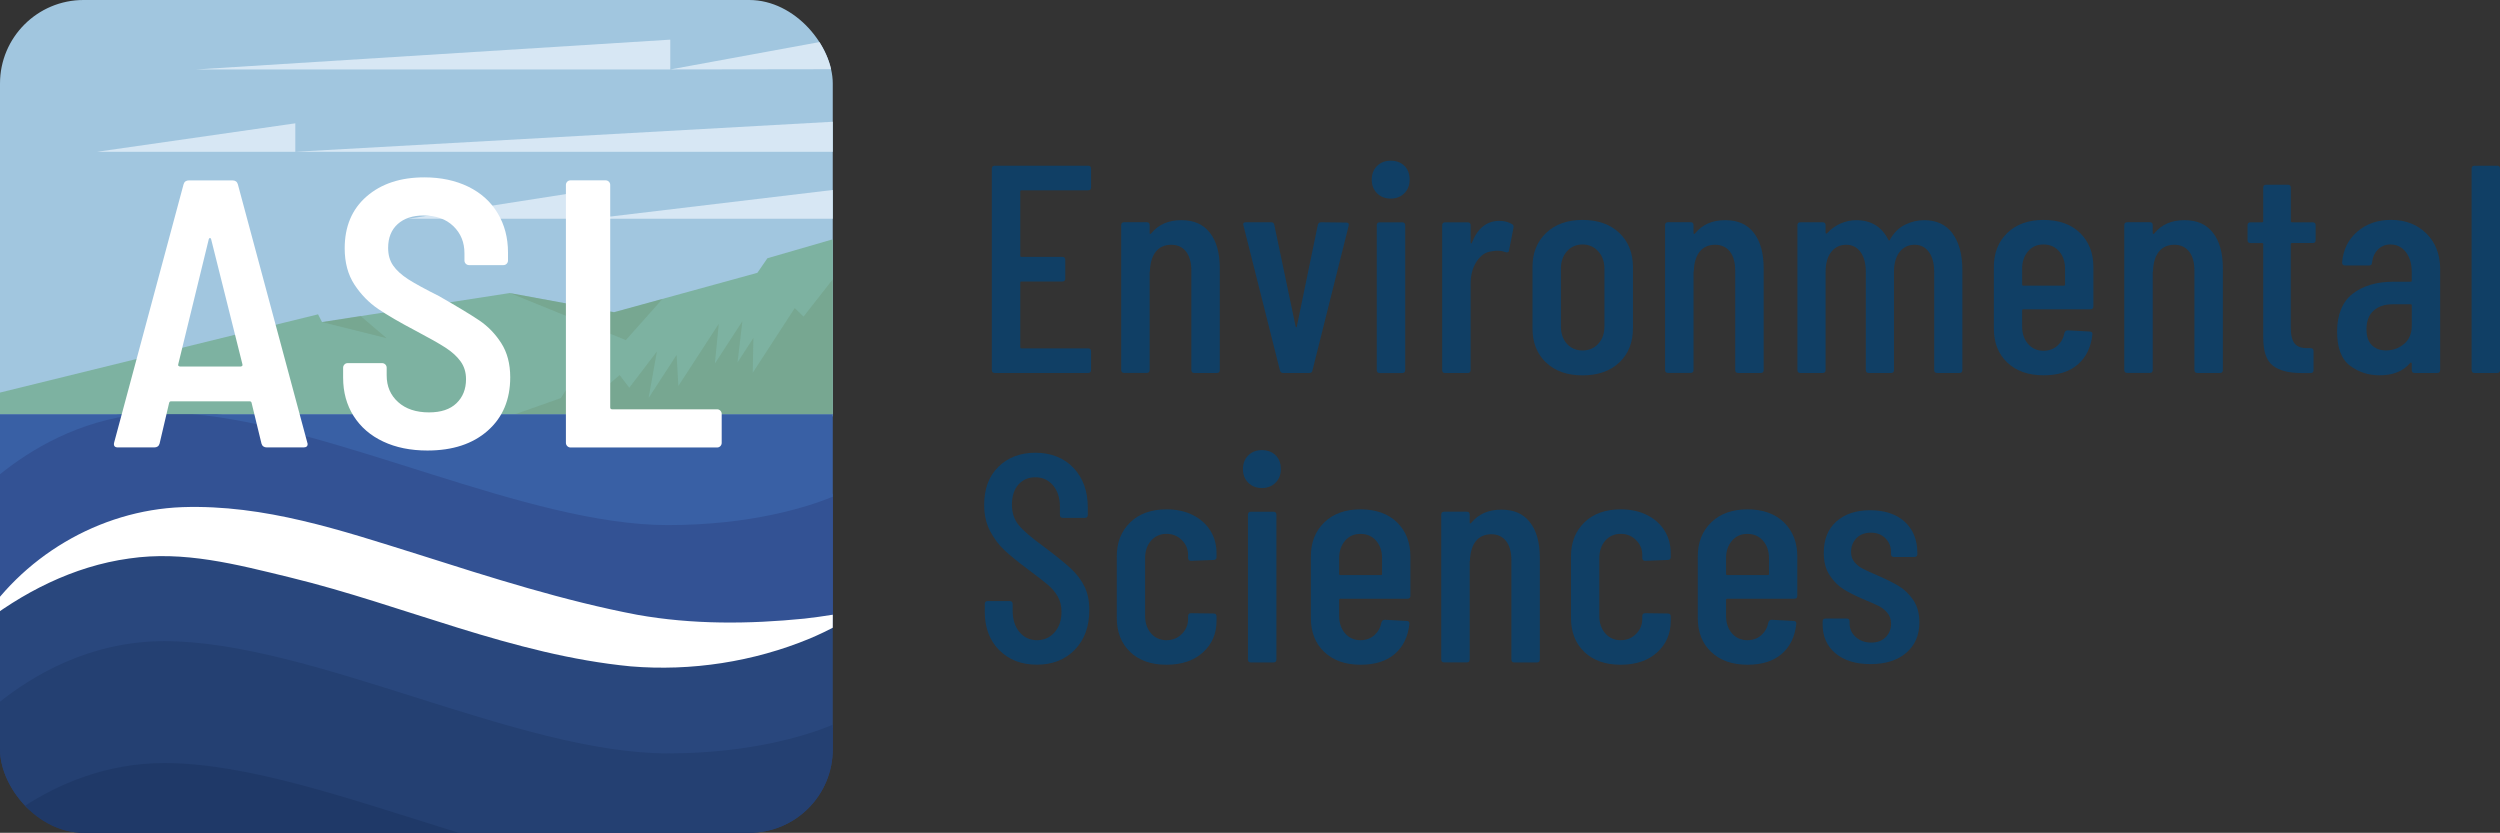 <?xml version="1.0" encoding="UTF-8"?><svg xmlns="http://www.w3.org/2000/svg" width="428.78" height="142.83" xmlns:xlink="http://www.w3.org/1999/xlink" viewBox="0 0 428.78 142.83"><rect x="0" y="0" width="428.78" height="142.83" fill="#333333" stroke="none"/><defs><style>.d{fill:none;}.e{fill:#fff;}.f{fill:#7db2a1;}.g{fill:#d7e7f4;}.h{fill:#103f65;}.i{fill:#a1c6df;}.j{fill:#29477d;}.k{fill:#3960a5;}.l{fill:#1f3968;stroke:#1f3968;}.l,.m,.n{stroke-miterlimit:10;stroke-width:.99px;}.m{fill:#244072;stroke:#244072;}.n{fill:#335294;stroke:#335294;}.o{fill:#678c6c;mix-blend-mode:multiply;opacity:.3;}.p{clip-path:url(#b);}.q{clip-path:url(#c);}.r{isolation:isolate;}</style><clipPath id="b"><rect class="d" x="0" y="0" width="142.83" height="142.83" rx="14.33" ry="14.33"/></clipPath><clipPath id="c"><rect class="d" x="0" y="82.47" width="142.84" height="39.68"/></clipPath></defs><g class="r"><g id="a"><path class="h" d="m186.62,32.64h-11.43c-.14,0-.2.07-.2.2v11.02c0,.14.07.2.2.2h7.01c.34,0,.51.17.51.51v3.2c0,.34-.17.51-.51.51h-7.01c-.14,0-.2.07-.2.2v11.07c0,.14.07.2.2.2h11.43c.34,0,.51.17.51.51v3.2c0,.34-.17.51-.51.51h-16c-.34,0-.51-.17-.51-.51V28.93c0-.34.17-.51.51-.51h16c.34,0,.51.17.51.51v3.2c0,.34-.17.51-.51.51Z"/><path class="h" d="m207.51,39.92c1.13,1.44,1.7,3.48,1.7,6.12v17.42c0,.34-.17.51-.51.51h-3.86c-.34,0-.51-.17-.51-.51v-17.01c0-1.42-.3-2.52-.91-3.3-.61-.78-1.46-1.17-2.54-1.17s-1.99.38-2.61,1.14c-.63.76-.97,1.84-1.04,3.22,0,.2-.02.3-.05.3v16.81c0,.34-.17.51-.51.51h-3.86c-.34,0-.51-.17-.51-.51v-24.83c0-.34.17-.51.51-.51h3.86c.34,0,.51.17.51.51v1.37c0,.07.03.11.1.13.07.02.13-.03.2-.13,1.22-1.49,2.93-2.23,5.13-2.23s3.77.72,4.9,2.16Z"/><path class="h" d="m219.52,63.51l-6.25-24.83-.05-.2c0-.24.15-.36.46-.36h4.32c.34,0,.52.15.56.46l3.66,17.42c.03.1.07.15.1.15s.07-.05.1-.15l3.6-17.42c.07-.3.25-.46.56-.46l4.32.05c.17,0,.3.05.38.15.08.1.09.24.03.41l-6.2,24.78c-.03.3-.22.46-.56.46h-4.47c-.3,0-.49-.15-.56-.46Z"/><path class="h" d="m236.18,33.15c-.61-.61-.91-1.39-.91-2.34s.3-1.73.91-2.34,1.39-.91,2.34-.91,1.77.3,2.36.89c.59.59.89,1.38.89,2.36s-.3,1.73-.91,2.34-1.39.91-2.34.91-1.73-.3-2.34-.91Zm-.05,30.32v-24.83c0-.34.17-.51.51-.51h3.86c.34,0,.51.17.51.51v24.83c0,.34-.17.51-.51.51h-3.86c-.34,0-.51-.17-.51-.51Z"/><path class="h" d="m259.33,38.43c.24.14.32.36.25.66l-.76,3.86c-.03.3-.24.41-.61.3-.44-.17-.91-.25-1.42-.25-.2,0-.51.03-.91.1-1.05.1-1.92.68-2.61,1.73-.69,1.05-1.04,2.32-1.04,3.81v14.83c0,.34-.17.51-.51.51h-3.86c-.34,0-.51-.17-.51-.51v-24.83c0-.34.17-.51.51-.51h3.86c.34,0,.51.17.51.51v2.95c0,.1.03.16.08.18.05.02.09-.03.13-.13.98-2.5,2.56-3.76,4.72-3.76.85,0,1.57.19,2.18.56Z"/><path class="h" d="m265.15,62.17c-1.54-1.47-2.31-3.43-2.31-5.87v-10.51c0-2.4.78-4.35,2.34-5.84,1.56-1.49,3.64-2.23,6.25-2.23s4.74.75,6.3,2.23c1.56,1.49,2.34,3.44,2.34,5.84v10.51c0,2.44-.78,4.39-2.34,5.87-1.56,1.47-3.66,2.21-6.3,2.21s-4.73-.74-6.27-2.21Zm8.96-3.2c.71-.76,1.07-1.77,1.07-3.02v-9.85c0-1.22-.36-2.22-1.07-3-.71-.78-1.61-1.17-2.69-1.17s-1.97.39-2.67,1.17c-.69.78-1.04,1.78-1.04,3v9.85c0,1.25.35,2.26,1.04,3.02.69.76,1.58,1.14,2.67,1.14s1.98-.38,2.69-1.14Z"/><path class="h" d="m300.79,39.92c1.13,1.44,1.7,3.48,1.7,6.12v17.42c0,.34-.17.51-.51.51h-3.86c-.34,0-.51-.17-.51-.51v-17.01c0-1.42-.3-2.52-.91-3.3-.61-.78-1.46-1.17-2.54-1.17s-1.99.38-2.61,1.14c-.63.76-.97,1.84-1.04,3.22,0,.2-.02.3-.05.3v16.81c0,.34-.17.51-.51.51h-3.86c-.34,0-.51-.17-.51-.51v-24.83c0-.34.17-.51.51-.51h3.86c.34,0,.51.17.51.51v1.37c0,.07.03.11.1.13.07.02.13-.03.2-.13,1.22-1.49,2.93-2.23,5.13-2.23s3.77.72,4.9,2.16Z"/><path class="h" d="m334.87,40.03c1.13,1.51,1.7,3.61,1.7,6.32v17.11c0,.34-.17.51-.51.51h-3.81c-.34,0-.51-.17-.51-.51v-16.76c0-1.49-.3-2.65-.91-3.48-.61-.83-1.42-1.24-2.44-1.24-1.08,0-1.95.42-2.59,1.24-.64.83-.96,1.97-.96,3.43v16.81c0,.34-.17.51-.51.51h-3.81c-.34,0-.51-.17-.51-.51v-16.76c0-1.49-.3-2.65-.91-3.48-.61-.83-1.42-1.24-2.44-1.24-1.08,0-1.95.42-2.59,1.24-.64.83-.96,1.97-.96,3.43v16.81c0,.34-.17.51-.51.51h-3.81c-.34,0-.51-.17-.51-.51v-24.83c0-.34.17-.51.51-.51h3.81c.34,0,.51.17.51.51v1.27c0,.07.03.12.08.15.05.03.11.02.18-.05.68-.74,1.46-1.3,2.34-1.68.88-.37,1.76-.56,2.64-.56,2.57,0,4.42,1.13,5.54,3.4.03.07.08.09.15.08.07-.02.12-.09.15-.23.68-1.15,1.54-1.98,2.59-2.49,1.05-.51,2.13-.76,3.25-.76,2.1,0,3.71.75,4.85,2.26Z"/><path class="h" d="m358.5,53.05h-11.48c-.14,0-.2.07-.2.2v2.74c0,1.22.34,2.22,1.02,3,.68.78,1.56,1.17,2.64,1.17.95,0,1.74-.29,2.39-.86.64-.58,1.05-1.32,1.22-2.23.1-.27.29-.41.56-.41l3.76.2c.17,0,.3.05.38.15.08.1.11.22.08.36-.24,2.2-1.08,3.92-2.51,5.15-1.44,1.24-3.39,1.85-5.86,1.85-2.61,0-4.68-.73-6.22-2.18-1.54-1.46-2.31-3.4-2.31-5.84v-10.56c0-2.4.77-4.35,2.31-5.84,1.54-1.49,3.61-2.23,6.22-2.23s4.72.75,6.25,2.23c1.52,1.49,2.29,3.44,2.29,5.84v6.75c0,.34-.17.51-.51.51Zm-10.66-9.95c-.68.78-1.02,1.78-1.02,3v2.69c0,.14.07.2.2.2h6.96c.14,0,.2-.07.2-.2v-2.69c0-1.22-.34-2.22-1.02-3-.68-.78-1.57-1.17-2.69-1.17s-1.96.39-2.64,1.17Z"/><path class="h" d="m379.55,39.92c1.13,1.44,1.7,3.48,1.7,6.12v17.42c0,.34-.17.51-.51.51h-3.86c-.34,0-.51-.17-.51-.51v-17.01c0-1.42-.3-2.52-.91-3.3-.61-.78-1.46-1.17-2.54-1.17s-1.99.38-2.61,1.14c-.63.76-.97,1.84-1.04,3.22,0,.2-.02.3-.05.3v16.81c0,.34-.17.51-.51.51h-3.86c-.34,0-.51-.17-.51-.51v-24.83c0-.34.17-.51.51-.51h3.86c.34,0,.51.17.51.51v1.37c0,.07.03.11.1.13.07.02.13-.03.2-.13,1.22-1.49,2.93-2.23,5.13-2.23s3.77.72,4.9,2.16Z"/><path class="h" d="m396.64,41.68h-3.55c-.14,0-.2.07-.2.2v14.27c0,1.35.24,2.29.71,2.82.47.53,1.22.77,2.23.74h.46c.34,0,.51.17.51.51v3.25c0,.34-.17.51-.51.51h-1.57c-2.17,0-3.8-.42-4.9-1.27-1.1-.85-1.65-2.45-1.65-4.82v-16c0-.13-.07-.2-.2-.2h-1.98c-.34,0-.51-.17-.51-.51v-2.54c0-.34.17-.51.51-.51h1.98c.13,0,.2-.07.2-.2v-5.74c0-.34.17-.51.51-.51h3.71c.34,0,.51.17.51.51v5.74c0,.14.07.2.2.2h3.55c.34,0,.51.17.51.51v2.54c0,.34-.17.51-.51.51Z"/><path class="h" d="m416.16,40.05c1.57,1.56,2.36,3.61,2.36,6.14v17.27c0,.34-.17.51-.51.51h-3.86c-.34,0-.51-.17-.51-.51v-1.12c0-.07-.03-.12-.08-.15-.05-.03-.11-.02-.18.05-1.19,1.42-2.93,2.13-5.23,2.13-1.93,0-3.63-.55-5.1-1.65-1.47-1.1-2.21-3.05-2.21-5.87s.89-5.1,2.67-6.47,4.1-2.06,6.98-2.06h2.95c.14,0,.2-.07.2-.2v-1.47c0-1.42-.34-2.56-1.02-3.43-.68-.86-1.56-1.29-2.64-1.29-.85,0-1.56.29-2.13.86s-.91,1.32-1.02,2.23c0,.34-.17.51-.51.51h-4.11c-.34,0-.51-.17-.51-.51.17-2.17,1.03-3.93,2.59-5.28,1.56-1.35,3.49-2.03,5.79-2.03,2.47,0,4.49.78,6.07,2.34Zm-3.83,18.94c.88-.74,1.32-1.79,1.32-3.15v-3.45c0-.14-.07-.2-.2-.2h-3.1c-1.35,0-2.44.36-3.25,1.09-.81.73-1.22,1.79-1.22,3.17,0,1.22.3,2.13.91,2.74s1.42.91,2.44.91c1.18,0,2.22-.37,3.1-1.12Z"/><path class="h" d="m423.91,63.46V28.93c0-.34.17-.51.51-.51h3.86c.34,0,.51.17.51.51v34.53c0,.34-.17.51-.51.51h-3.86c-.34,0-.51-.17-.51-.51Z"/><path class="h" d="m171.36,111.5c-1.64-1.68-2.46-3.87-2.46-6.58v-1.32c0-.34.17-.51.51-.51h3.76c.34,0,.51.17.51.51v1.07c0,1.56.39,2.8,1.17,3.73.78.93,1.78,1.4,3,1.4s2.23-.45,3.02-1.35c.8-.9,1.19-2.07,1.19-3.53,0-.98-.21-1.84-.63-2.59-.42-.74-.98-1.41-1.68-2.01s-1.82-1.46-3.38-2.62c-1.73-1.29-3.08-2.39-4.06-3.3-.98-.91-1.81-2.01-2.49-3.3-.68-1.29-1.02-2.79-1.02-4.52,0-2.74.81-4.92,2.44-6.52s3.74-2.41,6.35-2.41,4.88.86,6.52,2.59c1.64,1.73,2.46,3.99,2.46,6.8v1.27c0,.34-.17.51-.51.51h-3.76c-.34,0-.51-.17-.51-.51v-1.37c0-1.52-.39-2.75-1.17-3.68-.78-.93-1.79-1.4-3.05-1.4-1.19,0-2.15.42-2.89,1.24-.75.83-1.12,1.99-1.12,3.48,0,1.35.37,2.5,1.12,3.43.74.93,2.18,2.18,4.32,3.73,2.03,1.52,3.56,2.76,4.6,3.71,1.03.95,1.83,1.99,2.39,3.12.56,1.13.84,2.48.84,4.04,0,2.84-.83,5.12-2.49,6.83-1.66,1.71-3.83,2.56-6.5,2.56s-4.83-.84-6.47-2.51Z"/><path class="h" d="m193.85,111.83c-1.54-1.46-2.31-3.42-2.31-5.89v-10.51c0-2.4.77-4.35,2.31-5.84,1.54-1.49,3.61-2.23,6.22-2.23,1.73,0,3.24.33,4.54.99,1.3.66,2.3,1.56,3,2.69.69,1.13,1.04,2.41,1.04,3.83v.66c0,.34-.17.51-.51.51l-3.86.15c-.34,0-.51-.17-.51-.51v-.51c0-.98-.36-1.83-1.07-2.54s-1.59-1.07-2.64-1.07-1.96.39-2.64,1.17c-.68.78-1.02,1.78-1.02,3v9.9c0,1.22.34,2.22,1.02,3,.68.78,1.56,1.17,2.64,1.17s1.93-.36,2.64-1.07,1.07-1.56,1.07-2.54v-.51c0-.34.17-.51.51-.51l3.86.05c.34,0,.51.17.51.51v.76c0,2.2-.78,4-2.34,5.41-1.56,1.41-3.64,2.11-6.25,2.11s-4.68-.73-6.22-2.18Z"/><path class="h" d="m214.09,82.79c-.61-.61-.91-1.39-.91-2.34s.3-1.73.91-2.34,1.39-.91,2.34-.91,1.77.3,2.36.89c.59.59.89,1.38.89,2.36s-.3,1.73-.91,2.34-1.39.91-2.34.91-1.73-.3-2.34-.91Zm-.05,30.32v-24.83c0-.34.17-.51.51-.51h3.86c.34,0,.51.17.51.51v24.83c0,.34-.17.51-.51.51h-3.86c-.34,0-.51-.17-.51-.51Z"/><path class="h" d="m241.36,102.69h-11.48c-.14,0-.2.07-.2.2v2.74c0,1.22.34,2.22,1.02,3,.68.78,1.56,1.17,2.64,1.17.95,0,1.74-.29,2.39-.86.64-.58,1.05-1.32,1.22-2.23.1-.27.29-.41.56-.41l3.76.2c.17,0,.3.05.38.15.08.1.11.22.08.36-.24,2.2-1.08,3.92-2.51,5.15-1.44,1.24-3.39,1.85-5.86,1.85-2.61,0-4.68-.73-6.22-2.18-1.54-1.46-2.31-3.4-2.31-5.84v-10.56c0-2.4.77-4.35,2.31-5.84,1.54-1.49,3.61-2.23,6.22-2.23s4.72.75,6.25,2.23c1.52,1.49,2.29,3.44,2.29,5.84v6.75c0,.34-.17.51-.51.51Zm-10.66-9.95c-.68.78-1.02,1.78-1.02,3v2.69c0,.14.07.2.2.2h6.96c.14,0,.2-.07.2-.2v-2.69c0-1.22-.34-2.22-1.02-3-.68-.78-1.57-1.17-2.69-1.17s-1.96.39-2.64,1.17Z"/><path class="h" d="m262.4,89.57c1.13,1.44,1.7,3.48,1.7,6.12v17.42c0,.34-.17.51-.51.51h-3.86c-.34,0-.51-.17-.51-.51v-17.01c0-1.42-.3-2.52-.91-3.3-.61-.78-1.46-1.17-2.54-1.17s-1.99.38-2.61,1.14c-.63.76-.97,1.84-1.04,3.22,0,.2-.02.3-.05.3v16.81c0,.34-.17.51-.51.51h-3.86c-.34,0-.51-.17-.51-.51v-24.83c0-.34.17-.51.51-.51h3.86c.34,0,.51.17.51.51v1.37c0,.07.03.11.1.13.07.02.13-.03.2-.13,1.22-1.49,2.93-2.23,5.13-2.23s3.77.72,4.9,2.16Z"/><path class="h" d="m271.75,111.83c-1.54-1.46-2.31-3.42-2.31-5.89v-10.51c0-2.4.77-4.35,2.31-5.84,1.54-1.49,3.61-2.23,6.22-2.23,1.73,0,3.24.33,4.54.99,1.3.66,2.3,1.56,3,2.69.69,1.13,1.04,2.41,1.04,3.83v.66c0,.34-.17.51-.51.51l-3.86.15c-.34,0-.51-.17-.51-.51v-.51c0-.98-.36-1.83-1.07-2.54s-1.59-1.07-2.64-1.07-1.96.39-2.64,1.17c-.68.78-1.02,1.78-1.02,3v9.9c0,1.22.34,2.22,1.02,3,.68.78,1.56,1.17,2.64,1.17s1.93-.36,2.64-1.07,1.07-1.56,1.07-2.54v-.51c0-.34.17-.51.51-.51l3.86.05c.34,0,.51.17.51.51v.76c0,2.2-.78,4-2.34,5.41-1.56,1.41-3.64,2.11-6.25,2.11s-4.68-.73-6.22-2.18Z"/><path class="h" d="m307.72,102.69h-11.48c-.14,0-.2.07-.2.2v2.74c0,1.22.34,2.22,1.02,3,.68.78,1.56,1.17,2.64,1.17.95,0,1.74-.29,2.39-.86.64-.58,1.05-1.32,1.22-2.23.1-.27.29-.41.56-.41l3.76.2c.17,0,.3.05.38.15.08.1.11.22.08.36-.24,2.2-1.08,3.92-2.51,5.15-1.44,1.24-3.39,1.85-5.86,1.85-2.61,0-4.68-.73-6.22-2.18-1.54-1.46-2.31-3.4-2.31-5.84v-10.56c0-2.4.77-4.35,2.31-5.84,1.54-1.49,3.61-2.23,6.22-2.23s4.72.75,6.25,2.23c1.52,1.49,2.29,3.44,2.29,5.84v6.75c0,.34-.17.51-.51.51Zm-10.66-9.95c-.68.78-1.02,1.78-1.02,3v2.69c0,.14.07.2.2.2h6.96c.14,0,.2-.07.2-.2v-2.69c0-1.22-.34-2.22-1.02-3-.68-.78-1.57-1.17-2.69-1.17s-1.96.39-2.64,1.17Z"/><path class="h" d="m314.81,112.06c-1.47-1.24-2.21-2.9-2.21-5v-.46c0-.34.17-.51.51-.51h3.61c.34,0,.51.17.51.51v.36c0,.91.36,1.68,1.07,2.31.71.63,1.59.94,2.64.94s1.84-.3,2.46-.91.94-1.39.94-2.34c0-.74-.22-1.37-.66-1.88s-.96-.91-1.55-1.19c-.59-.29-1.5-.69-2.72-1.19-1.32-.58-2.41-1.13-3.28-1.68s-1.63-1.32-2.31-2.34c-.68-1.02-1.02-2.3-1.02-3.86,0-2.3.72-4.1,2.16-5.38,1.44-1.29,3.38-1.93,5.81-1.93s4.48.66,5.92,1.98c1.44,1.32,2.16,3.12,2.16,5.38v.15c0,.34-.17.51-.51.51h-3.5c-.34,0-.51-.17-.51-.51v-.36c0-.91-.32-1.69-.96-2.34-.64-.64-1.47-.96-2.49-.96s-1.88.32-2.49.96c-.61.64-.91,1.42-.91,2.34,0,.71.2,1.3.61,1.78.41.47.9.86,1.47,1.14.58.29,1.49.7,2.74,1.24,1.39.61,2.54,1.19,3.45,1.75s1.72,1.35,2.41,2.36c.69,1.02,1.04,2.29,1.04,3.81,0,2.2-.75,3.94-2.26,5.23-1.51,1.29-3.55,1.93-6.12,1.93s-4.54-.62-6.02-1.85Z"/><g class="p"><path class="i" d="m142.84,71.42H0V14.28C0,6.39,6.39,0,14.28,0h114.27c7.89,0,14.28,6.39,14.28,14.28v57.13Z"/><path class="d" d="m24.57,70.99H0v.04h24.1c.16-.02.32-.03.48-.04Z"/><path class="d" d="m24.57,70.99c-.16.01-.32.03-.48.04h8.87c-.32-.03-.63-.02-.95-.04h-7.45Z"/><path class="d" d="m32.97,71.03h109.87v-.04H32.02c.32.02.62.01.95.04Z"/><path class="n" d="m116.88,110.28c12.12,0,20.91-2.24,25.96-3.99v-21.09c-4.35,1.76-14.01,4.86-28.29,4.86-24.12,0-56.87-16.94-81.57-19.03h-8.87C13.46,72.1,5.19,77.15,0,81.34v22.21c5.35-4.86,16.06-12.51,30.52-12.51,25.12,0,60.65,19.25,86.36,19.25Z"/><path class="j" d="m116.88,110.28c-25.71,0-61.24-19.25-86.36-19.25C16.06,91.03,5.35,98.68,0,103.54v17.44c5.84-4.71,15.57-10.52,28.18-10.52,25.12,0,60.65,19.25,86.36,19.25,14.28,0,23.95-3.1,28.29-4.86v-18.55c-5.05,1.75-13.84,3.99-25.96,3.99Z"/><path class="k" d="m114.54,90.06c14.28,0,23.95-3.1,28.29-4.86v-14.17H32.97c24.7,2.1,57.46,19.03,81.57,19.03Z"/><path class="k" d="m0,71.03v10.31c5.19-4.19,13.46-9.23,24.1-10.31H0Z"/><path class="m" d="m28.18,110.46C15.57,110.46,5.84,116.27,0,120.98v7.59C0,132.57,1.66,136.18,4.31,138.77c5.87-3.82,13.98-7.4,23.87-7.4,14.17,0,31.66,6.13,48.83,11.47h51.56c7.88,0,14.26-6.39,14.26-14.26v-3.73c-4.35,1.76-14.01,4.86-28.29,4.86-25.71,0-61.24-19.25-86.36-19.25Z"/><path class="l" d="m4.31,138.77c2.57,2.51,6.07,4.07,9.95,4.07h62.75c-17.17-5.34-34.65-11.47-48.83-11.47-9.89,0-18,3.58-23.87,7.4Z"/><polygon class="f" points="0 71.03 0 67.33 54.55 53.91 55.23 55.24 87.43 50.26 105.3 53.55 129.9 46.79 131.62 44.29 142.84 41.04 142.84 71.03 0 71.03"/><polygon class="g" points="101.58 37.51 142.84 37.51 142.84 32.58 101.58 37.51"/><polygon class="g" points="70.05 37.51 101.58 37.51 101.58 32.58 70.05 37.51"/><polygon class="g" points="114.96 11.91 114.96 6.8 33.66 11.91 114.96 11.91"/><path class="g" d="m142.62,11.88c-.54-2.9-1.69-4.73-1.69-4.73l-25.96,4.76,27.65-.04Z"/><polygon class="g" points="16.67 26.03 50.65 26.03 50.65 21.15 16.67 26.03"/><polygon class="g" points="142.84 26.03 142.84 20.88 50.65 26.03 142.84 26.03"/><polygon class="o" points="66.32 58.01 55.23 55.24 61.83 54.19 66.32 58.01"/><polygon class="o" points="87.43 50.26 107.34 58.33 113.63 51.26 105.3 53.55 87.43 50.26"/><polygon class="o" points="136.31 52.84 129.1 63.94 129.22 57.96 126.5 62.15 127.33 55.09 122.61 62.35 123.28 55.53 116.35 66.2 116.05 60.87 111.24 68.27 112.67 60.28 107.93 66.5 106.28 64.33 102.89 67.22 102.81 63.87 99.58 68.2 100.42 61.76 96.18 68.28 88.39 71.03 142.84 71.03 142.84 47.89 137.82 54.3 136.31 52.84"/><g class="q"><path class="e" d="m-3.83,107.65c7.37-12.08,20.79-20.15,35.12-20.67,14.12-.47,27.25,3.99,40.32,8.07,12.72,4.05,25.27,8.04,37.67,10.39,9.44,1.69,19.15,1.62,28.7.66,3.26-.38,6.53-.86,9.83-1.69-2.66,2.17-5.75,3.76-8.92,5.11-9.65,3.99-20.32,5.64-30.72,4.77-20.29-1.96-38.92-10.5-58.41-15.25-9.27-2.26-18.26-4.63-27.61-3.25-9.57,1.32-18.4,5.84-25.97,11.85h0Z"/></g><path class="e" d="m44.85,76.09l-1.7-7c-.04-.17-.15-.26-.33-.26h-13.48c-.17,0-.28.09-.33.26l-1.64,7c-.13.44-.44.65-.92.65h-6.22c-.57,0-.79-.28-.65-.85l11.91-44.3c.13-.44.44-.65.92-.65h7.46c.48,0,.79.22.92.65l11.91,44.3.07.26c0,.39-.24.59-.72.59h-6.28c-.48,0-.79-.22-.92-.65Zm-14.2-13.32c.09.07.17.1.26.1h10.34c.09,0,.17-.03.26-.1.09-.07.11-.16.07-.29l-5.37-21.46c-.04-.13-.11-.2-.2-.2s-.15.07-.2.2l-5.24,21.46c-.04.13-.02.23.07.29Z"/><path class="e" d="m65.72,75.73c-2.18-1.02-3.87-2.49-5.07-4.38-1.2-1.9-1.8-4.09-1.8-6.58v-1.7c0-.22.08-.4.23-.56s.34-.23.56-.23h5.89c.22,0,.4.08.56.23.15.15.23.34.23.56v1.31c0,1.88.65,3.4,1.96,4.58,1.31,1.18,3.08,1.77,5.3,1.77,2.05,0,3.62-.52,4.71-1.57,1.09-1.05,1.64-2.42,1.64-4.12,0-1.18-.31-2.19-.92-3.04-.61-.85-1.47-1.64-2.58-2.36s-2.83-1.69-5.14-2.91c-2.66-1.4-4.8-2.64-6.41-3.73-1.61-1.09-2.98-2.49-4.09-4.19s-1.67-3.77-1.67-6.22c0-3.75,1.25-6.72,3.76-8.9,2.51-2.18,5.81-3.27,9.91-3.27,2.84,0,5.34.54,7.53,1.6,2.18,1.07,3.86,2.58,5.04,4.55s1.77,4.21,1.77,6.74v1.37c0,.22-.08.4-.23.56-.15.15-.34.23-.56.23h-5.89c-.22,0-.4-.08-.56-.23-.15-.15-.23-.34-.23-.56v-1.24c0-1.88-.63-3.42-1.9-4.65-1.27-1.22-2.97-1.83-5.1-1.83-1.88,0-3.36.49-4.45,1.47-1.09.98-1.64,2.35-1.64,4.09,0,1.18.28,2.18.85,3.01.57.83,1.43,1.61,2.58,2.36,1.16.74,2.91,1.7,5.27,2.88,3.14,1.79,5.45,3.19,6.94,4.19,1.48,1,2.74,2.3,3.76,3.89,1.02,1.59,1.54,3.54,1.54,5.86,0,3.84-1.29,6.89-3.86,9.16-2.57,2.27-6.02,3.4-10.34,3.4-2.88,0-5.41-.51-7.59-1.54Z"/><path class="e" d="m97.29,76.51c-.15-.15-.23-.34-.23-.56V31.72c0-.22.08-.4.23-.56.15-.15.34-.23.56-.23h6.02c.22,0,.4.08.56.23.15.15.23.34.23.56v38.15c0,.22.11.33.33.33h18c.22,0,.4.08.56.23.15.15.23.34.23.56v4.97c0,.22-.08.4-.23.56-.15.15-.34.23-.56.23h-25.13c-.22,0-.4-.08-.56-.23Z"/></g></g></g></svg>